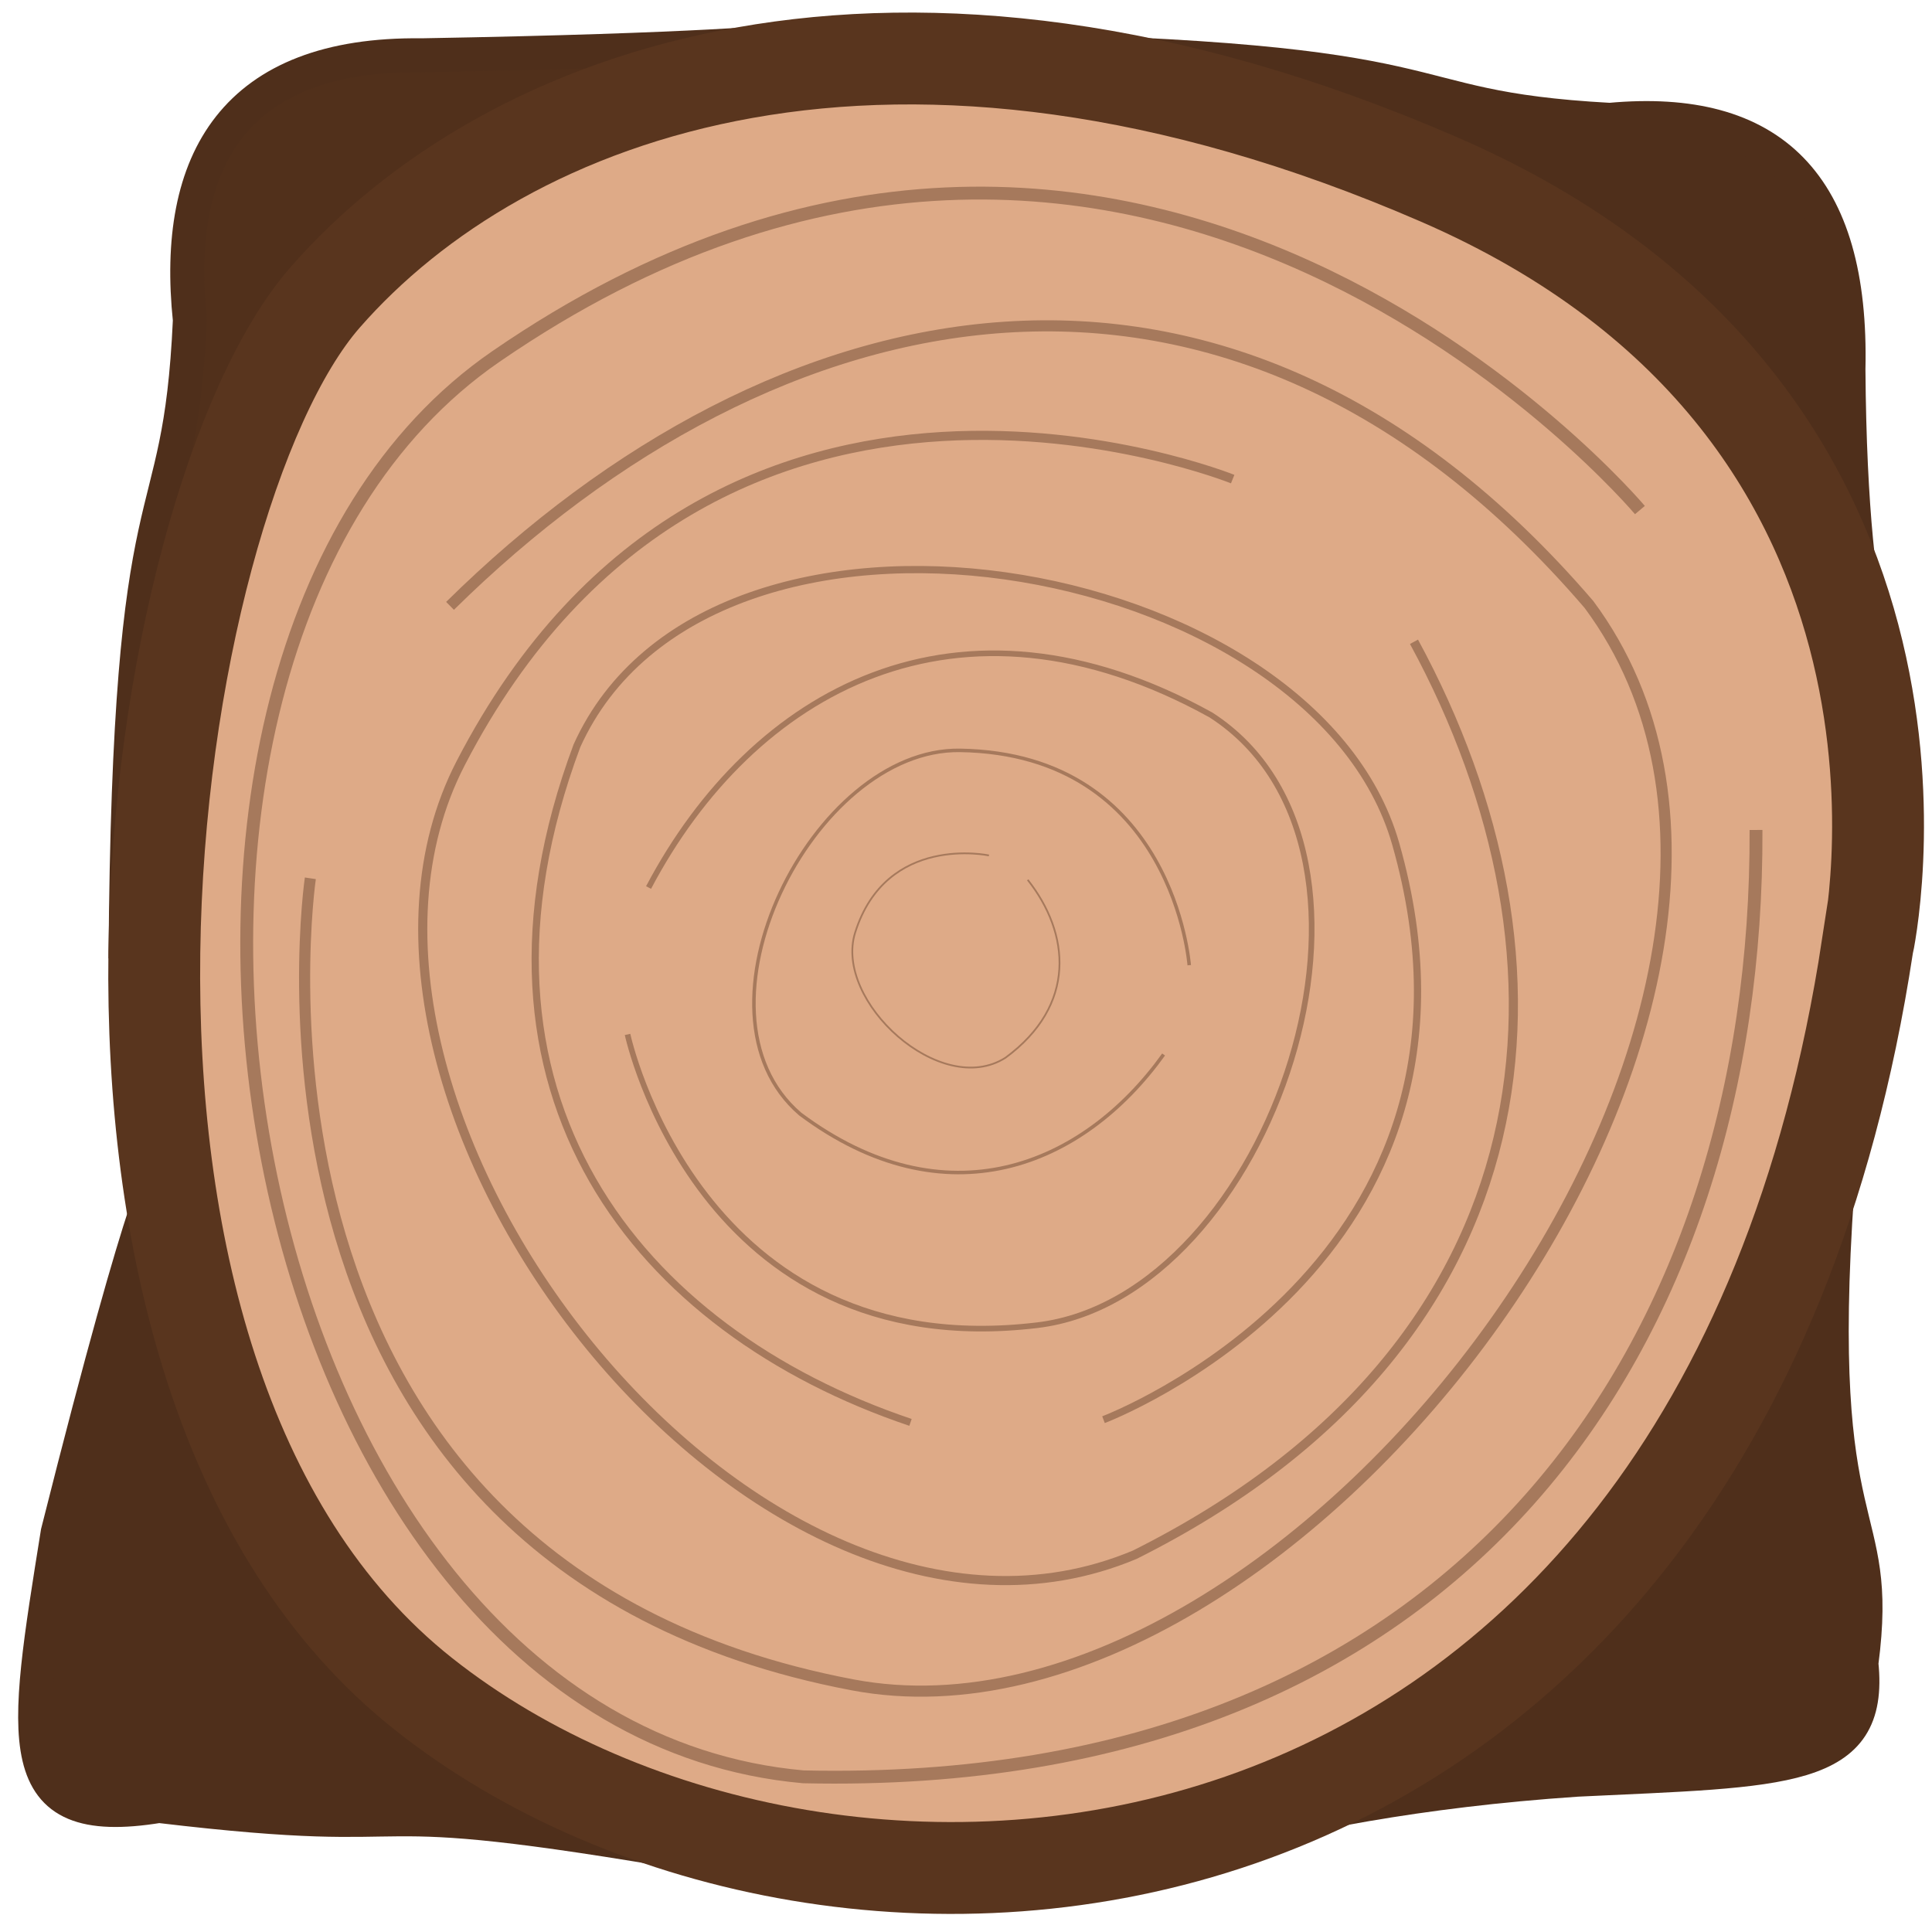 <?xml version="1.0" encoding="UTF-8" standalone="no"?>
<svg
   xmlns:dc="http://purl.org/dc/elements/1.1/"
   xmlns:cc="http://creativecommons.org/ns#"
   xmlns:rdf="http://www.w3.org/1999/02/22-rdf-syntax-ns#"
   xmlns:svg="http://www.w3.org/2000/svg"
   xmlns="http://www.w3.org/2000/svg"
   id="svg15846"
   version="1.1"
   viewBox="0 0 26.458 26.458"
   height="100"
   width="100">
  <defs
     id="defs15840" />
  <g
     transform="translate(0,-270.542)"
     id="layer1">
    <path
       id="path16404"
       d="m 25.903,280.01 c 0,0 -0.56,-0.496 -0.589,-4.41 0.059,-2.541 -1.06,-3.621 -3.269,-3.417 -3.18,-0.175 -1.737,-0.847 -8.805,-0.964"
       style="fill:#4f2f1b;fill-opacity:1;stroke:#4f2f1b;stroke-width:0.465px;stroke-linecap:butt;stroke-linejoin:miter;stroke-opacity:1" />
    <path
       id="path16404-2"
       d="m 14.969,296.306 c 0,0 2.251,-1.069 6.628,-1.364 2.839,-0.137 4.082,-0.09 3.922,-1.62 0.294,-2.237 -0.678,-1.537 -0.33,-6.489"
       style="fill:#4f2f1b;fill-opacity:1;stroke:#4f2f1b;stroke-width:0.41px;stroke-linecap:butt;stroke-linejoin:miter;stroke-opacity:1" />
    <path
       id="path16404-6"
       d="m 10.717,271.108 c 0,0 -0.995,0.122 -4.941,0.191 -2.563,-0.032 -3.405,1.439 -3.176,3.627 -0.144,3.156 -0.836,1.732 -0.881,8.742"
       style="fill:#51301b;fill-opacity:1;stroke:#4f2f1b;stroke-width:0.465px;stroke-linecap:butt;stroke-linejoin:miter;stroke-opacity:1" />
    <path
       id="path16404-0"
       d="m 2.248,286.523 c 0,0 -0.194,-0.014 -1.458,5.006 -0.46,2.874 -0.682,4.083 1.387,3.745 4.092,0.487 2.204,-0.226 7.445,0.682"
       style="fill:#4f2f1b;fill-opacity:1;stroke:#4f2f1b;stroke-width:0.465px;stroke-linecap:butt;stroke-linejoin:miter;stroke-opacity:1" />
    <path
       id="path15848"
       d="m 25.576,283.496 c 0,0 1.596,-7.259 -5.87,-10.497 -7.466,-3.239 -12.794,-1.2 -15.256,1.619 -2.461,2.82 -4.22,14.713 1.352,19.124 5.572,4.411 17.663,3.601 19.773,-10.246 z"
       style="fill:#deaa87;stroke:#59351e;stroke-width:1.258;stroke-linecap:butt;stroke-linejoin:miter;stroke-miterlimit:4;stroke-dasharray:none;stroke-opacity:1" />
    <path
       id="path16433"
       d="m 22.458,277.527 c 0,0 -6.866,-8.161 -15.667,-2.103 -6.075,4.182 -3.652,18.75 4.211,19.451 9.1,0.204 13.075,-6.016 13.046,-12.967"
       style="fill:none;stroke:#a6795c;stroke-width:0.176;stroke-linecap:butt;stroke-linejoin:miter;stroke-miterlimit:4;stroke-dasharray:none;stroke-opacity:1" />
    <path
       id="path16433-0"
       d="m 4.25,282.57 c 0,0 -1.379,9.374 7.423,11.045 6.075,1.153 14.039,-9.473 10.087,-14.795 -4.962,-5.779 -11.166,-4.352 -15.597,0.019"
       style="fill:none;stroke:#a6795c;stroke-width:0.152;stroke-linecap:butt;stroke-linejoin:miter;stroke-miterlimit:4;stroke-dasharray:none;stroke-opacity:1" />
    <path
       id="path16433-2"
       d="m 16.881,277.103 c 0,0 -7.083,-2.852 -10.572,3.89 -2.408,4.654 4.046,13.016 9.232,10.84 5.796,-2.9 6.193,-8.138 3.823,-12.502"
       style="fill:none;stroke:#a6795c;stroke-width:0.125;stroke-linecap:butt;stroke-linejoin:miter;stroke-miterlimit:4;stroke-dasharray:none;stroke-opacity:1" />
    <path
       id="path16433-5"
       d="m 15.112,289.984 c 0,0 5.64,-2.128 4.002,-7.885 -1.131,-3.974 -9.395,-5.367 -11.213,-1.344 -1.779,4.767 0.831,8.006 4.568,9.266"
       style="fill:none;stroke:#a6795c;stroke-width:0.099;stroke-linecap:butt;stroke-linejoin:miter;stroke-miterlimit:4;stroke-dasharray:none;stroke-opacity:1" />
    <path
       id="path16433-5-3"
       d="m 8.594,284.708 c 0,0 0.97,4.538 5.612,3.982 3.204,-0.384 5.267,-6.495 2.377,-8.357 -3.469,-1.92 -6.283,-0.325 -7.701,2.363"
       style="fill:none;stroke:#a6795c;stroke-width:0.077;stroke-linecap:butt;stroke-linejoin:miter;stroke-miterlimit:4;stroke-dasharray:none;stroke-opacity:1" />
    <path
       id="path16433-5-6"
       d="m 16.286,283.76 c 0,0 -0.212,-2.895 -3.137,-2.942 -2.019,-0.032 -3.822,3.582 -2.191,4.98 1.986,1.483 3.867,0.731 4.977,-0.815"
       style="fill:none;stroke:#a6795c;stroke-width:0.048;stroke-linecap:butt;stroke-linejoin:miter;stroke-miterlimit:4;stroke-dasharray:none;stroke-opacity:1" />
    <path
       id="path16433-5-6-6"
       d="m 13.543,282.257 c 0,0 -1.403,-0.303 -1.832,1.056 -0.296,0.938 1.169,2.281 2.059,1.714 0.98,-0.721 0.884,-1.703 0.304,-2.436"
       style="fill:none;stroke:#a6795c;stroke-width:0.024;stroke-linecap:butt;stroke-linejoin:miter;stroke-miterlimit:4;stroke-dasharray:none;stroke-opacity:1" />
  </g>
</svg>
